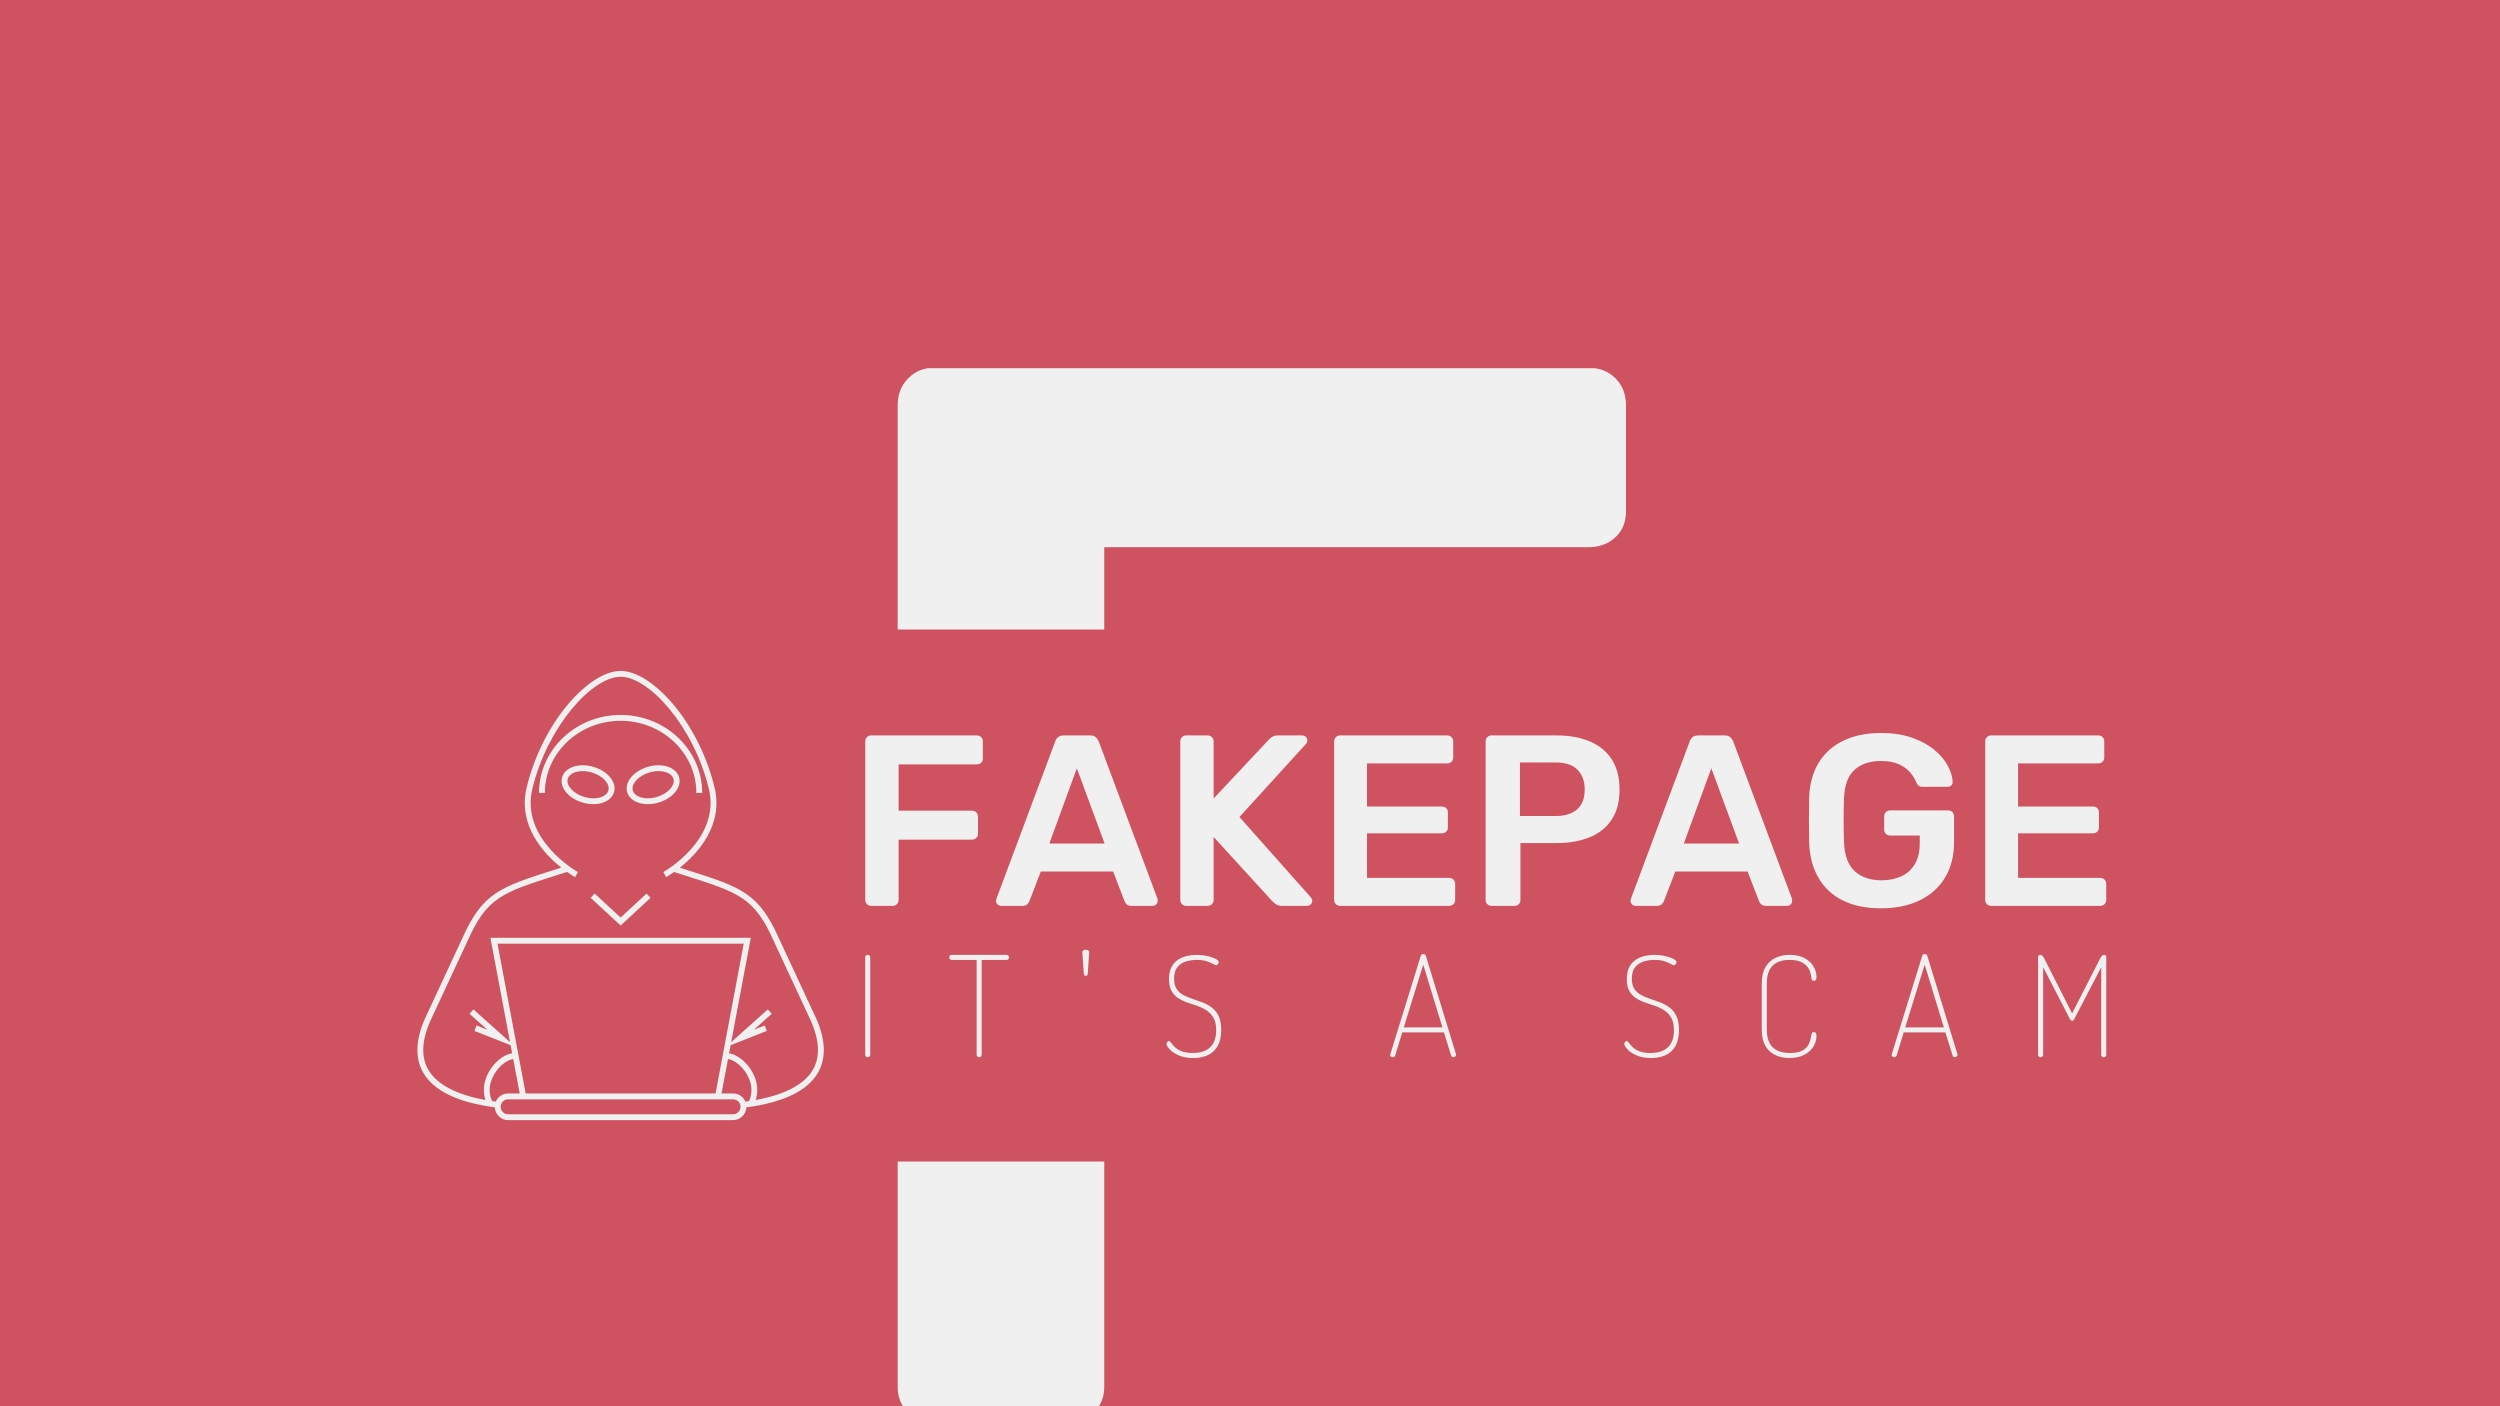 <svg xmlns="http://www.w3.org/2000/svg" version="1.1" xmlns:xlink="http://www.w3.org/1999/xlink" xmlns:svgjs="http://svgjs.dev/svgjs" width="1920" height="1080" viewBox="0 0 1920 1080"><rect width="1920" height="1080" fill="#cf5260"></rect><g transform="matrix(0.75,0,0,0.75,249.091,282.754)"><svg viewBox="0 0 396 247" data-background-color="#cf5260" preserveAspectRatio="xMidYMid meet" height="1080" width="1920" xmlns="http://www.w3.org/2000/svg" xmlns:xlink="http://www.w3.org/1999/xlink"><defs></defs><g id="tight-bounds" transform="matrix(1,0,0,1,0.24,-0.1)"><svg viewBox="0 0 395.52 247.2" height="247.2" width="395.52"><g><svg></svg></g><g><svg viewBox="0 0 395.52 247.2" height="247.2" width="395.52"><g><path d="M120.951 247.2c-2.354 0-4.355-0.824-6.003-2.472-1.648-1.648-2.472-3.649-2.472-6.003l0-52.832 48.381 0v52.832c0 2.354-0.824 4.355-2.472 6.003-1.648 1.648-3.767 2.472-6.357 2.472zM112.476 8.829c0-2.59 0.824-4.709 2.472-6.357 1.648-1.648 3.649-2.472 6.003-2.472h153.264c2.59 0 4.709 0.824 6.357 2.472 1.648 1.648 2.472 3.767 2.472 6.357v24.72c0 2.59-0.824 4.638-2.472 6.144-1.648 1.554-3.767 2.331-6.357 2.331h-113.358l0 19.283-48.381 0z" fill="#f0f0f0" data-fill-palette-color="tertiary"></path></g><g transform="matrix(1,0,0,1,0,70.999)"><svg viewBox="0 0 395.52 105.201" height="105.201" width="395.52"><g><svg viewBox="0 0 395.52 105.201" height="105.201" width="395.52"><g><svg viewBox="0 0 538.233 143.16" height="105.201" width="395.52"><g transform="matrix(1,0,0,1,142.713,19.786)"><svg viewBox="0 0 395.52 103.589" height="103.589" width="395.52"><g><svg viewBox="0 0 395.52 103.589" height="103.589" width="395.52"><g><svg viewBox="0 0 395.52 55.871" height="55.871" width="395.52"><g transform="matrix(1,0,0,1,0,0)"><svg width="395.52" viewBox="3.9 -35.5 254.83 36" height="55.871" data-palette-color="#f0f0f0"><path d="M9.5 0L5.1 0Q4.6 0 4.25-0.35 3.9-0.7 3.9-1.2L3.9-1.2 3.9-33.75Q3.9-34.3 4.25-34.65 4.6-35 5.1-35L5.1-35 26.8-35Q27.35-35 27.7-34.65 28.05-34.3 28.05-33.75L28.05-33.75 28.05-30.25Q28.05-29.7 27.7-29.38 27.35-29.05 26.8-29.05L26.8-29.05 10.75-29.05 10.75-19.55 25.8-19.55Q26.35-19.55 26.7-19.2 27.05-18.85 27.05-18.3L27.05-18.3 27.05-14.8Q27.05-14.3 26.7-13.95 26.35-13.6 25.8-13.6L25.8-13.6 10.75-13.6 10.75-1.2Q10.75-0.7 10.4-0.35 10.05 0 9.5 0L9.5 0ZM36.15 0L31.8 0Q31.4 0 31.07-0.3 30.75-0.6 30.75-1.05L30.75-1.05Q30.75-1.25 30.85-1.5L30.85-1.5 42.9-33.75Q43.05-34.25 43.47-34.63 43.9-35 44.65-35L44.65-35 50.1-35Q50.85-35 51.25-34.63 51.65-34.25 51.85-33.75L51.85-33.75 63.9-1.5Q63.95-1.25 63.95-1.05L63.95-1.05Q63.95-0.6 63.65-0.3 63.35 0 62.95 0L62.95 0 58.6 0Q57.9 0 57.57-0.33 57.25-0.65 57.15-0.95L57.15-0.95 54.8-7.05 39.95-7.05 37.6-0.95Q37.5-0.65 37.17-0.33 36.85 0 36.15 0L36.15 0ZM47.35-28.25L41.7-12.8 53.05-12.8 47.35-28.25ZM74.19 0L69.79 0Q69.29 0 68.94-0.35 68.59-0.7 68.59-1.2L68.59-1.2 68.59-33.75Q68.59-34.3 68.94-34.65 69.29-35 69.79-35L69.79-35 74.19-35Q74.74-35 75.09-34.65 75.44-34.3 75.44-33.75L75.44-33.75 75.44-22.05 86.74-34.1Q86.94-34.35 87.42-34.68 87.89-35 88.69-35L88.69-35 93.64-35Q94.04-35 94.37-34.7 94.69-34.4 94.69-33.95L94.69-33.95Q94.69-33.6 94.49-33.35L94.49-33.35 80.74-18.25 95.44-1.7Q95.69-1.4 95.69-1.05L95.69-1.05Q95.69-0.6 95.37-0.3 95.04 0 94.64 0L94.64 0 89.49 0Q88.64 0 88.17-0.38 87.69-0.75 87.54-0.9L87.54-0.9 75.44-14.15 75.44-1.2Q75.44-0.7 75.09-0.35 74.74 0 74.19 0L74.19 0ZM123.79 0L101.39 0Q100.89 0 100.54-0.35 100.19-0.7 100.19-1.2L100.19-1.2 100.19-33.75Q100.19-34.3 100.54-34.65 100.89-35 101.39-35L101.39-35 123.39-35Q123.94-35 124.29-34.65 124.64-34.3 124.64-33.75L124.64-33.75 124.64-30.45Q124.64-29.95 124.29-29.6 123.94-29.25 123.39-29.25L123.39-29.25 106.94-29.25 106.94-20.4 122.29-20.4Q122.84-20.4 123.19-20.08 123.54-19.75 123.54-19.2L123.54-19.2 123.54-16.1Q123.54-15.55 123.19-15.23 122.84-14.9 122.29-14.9L122.29-14.9 106.94-14.9 106.94-5.75 123.79-5.75Q124.34-5.75 124.69-5.4 125.04-5.05 125.04-4.5L125.04-4.5 125.04-1.2Q125.04-0.7 124.69-0.35 124.34 0 123.79 0L123.79 0ZM137.24 0L132.49 0Q131.99 0 131.64-0.35 131.29-0.7 131.29-1.2L131.29-1.2 131.29-33.75Q131.29-34.3 131.64-34.65 131.99-35 132.49-35L132.49-35 145.89-35Q149.79-35 152.69-33.77 155.59-32.55 157.19-30.08 158.79-27.6 158.79-23.9L158.79-23.9Q158.79-20.15 157.19-17.73 155.59-15.3 152.69-14.1 149.79-12.9 145.89-12.9L145.89-12.9 138.44-12.9 138.44-1.2Q138.44-0.7 138.11-0.35 137.79 0 137.24 0L137.24 0ZM138.34-29.45L138.34-18.45 145.64-18.45Q148.54-18.45 150.09-19.83 151.64-21.2 151.64-23.9L151.64-23.9Q151.64-26.4 150.19-27.93 148.74-29.45 145.64-29.45L145.64-29.45 138.34-29.45ZM166.44 0L162.09 0Q161.69 0 161.36-0.3 161.04-0.6 161.04-1.05L161.04-1.05Q161.04-1.25 161.14-1.5L161.14-1.5 173.19-33.75Q173.34-34.25 173.76-34.63 174.19-35 174.94-35L174.94-35 180.39-35Q181.14-35 181.54-34.63 181.94-34.25 182.14-33.75L182.14-33.75 194.19-1.5Q194.24-1.25 194.24-1.05L194.24-1.05Q194.24-0.6 193.94-0.3 193.64 0 193.24 0L193.24 0 188.89 0Q188.19 0 187.86-0.33 187.54-0.65 187.44-0.95L187.44-0.95 185.09-7.05 170.24-7.05 167.89-0.95Q167.79-0.65 167.46-0.33 167.14 0 166.44 0L166.44 0ZM177.64-28.25L171.99-12.8 183.34-12.8 177.64-28.25ZM212.48 0.5L212.48 0.5Q207.88 0.5 204.66-1.1 201.43-2.7 199.66-5.73 197.88-8.75 197.73-12.95L197.73-12.95Q197.68-15.1 197.68-17.57 197.68-20.05 197.73-22.25L197.73-22.25Q197.88-26.4 199.66-29.35 201.43-32.3 204.71-33.9 207.98-35.5 212.48-35.5L212.48-35.5Q216.13-35.5 218.88-34.52 221.63-33.55 223.46-32.02 225.28-30.5 226.21-28.75 227.13-27 227.19-25.5L227.19-25.5Q227.23-25.05 226.94-24.75 226.63-24.45 226.13-24.45L226.13-24.45 220.98-24.45Q220.48-24.45 220.23-24.65 219.98-24.85 219.78-25.25L219.78-25.25Q219.38-26.3 218.53-27.33 217.69-28.35 216.23-29.05 214.78-29.75 212.48-29.75L212.48-29.75Q209.08-29.75 207.06-27.95 205.03-26.15 204.88-22L204.88-22Q204.73-17.65 204.88-13.2L204.88-13.2Q205.03-8.95 207.11-7.1 209.18-5.25 212.58-5.25L212.58-5.25Q214.83-5.25 216.61-6.05 218.38-6.85 219.41-8.55 220.44-10.25 220.44-12.9L220.44-12.9 220.44-14.45 214.33-14.45Q213.83-14.45 213.48-14.8 213.13-15.15 213.13-15.7L213.13-15.7 213.13-18.35Q213.13-18.9 213.48-19.25 213.83-19.6 214.33-19.6L214.33-19.6 226.28-19.6Q226.83-19.6 227.16-19.25 227.48-18.9 227.48-18.35L227.48-18.35 227.48-13.1Q227.48-8.9 225.66-5.85 223.83-2.8 220.46-1.15 217.08 0.5 212.48 0.5ZM257.48 0L235.08 0Q234.58 0 234.23-0.35 233.88-0.7 233.88-1.2L233.88-1.2 233.88-33.75Q233.88-34.3 234.23-34.65 234.58-35 235.08-35L235.08-35 257.08-35Q257.63-35 257.98-34.65 258.33-34.3 258.33-33.75L258.33-33.75 258.33-30.45Q258.33-29.95 257.98-29.6 257.63-29.25 257.08-29.25L257.08-29.25 240.63-29.25 240.63-20.4 255.98-20.4Q256.53-20.4 256.88-20.08 257.23-19.75 257.23-19.2L257.23-19.2 257.23-16.1Q257.23-15.55 256.88-15.23 256.53-14.9 255.98-14.9L255.98-14.9 240.63-14.9 240.63-5.75 257.48-5.75Q258.03-5.75 258.38-5.4 258.73-5.05 258.73-4.5L258.73-4.5 258.73-1.2Q258.73-0.7 258.38-0.35 258.03 0 257.48 0L257.48 0Z" opacity="1" transform="matrix(1,0,0,1,0,0)" fill="#f0f0f0" class="undefined-text-0" data-fill-palette-color="primary" id="text-0"></path></svg></g></svg></g><g transform="matrix(1,0,0,1,0,69.061)"><svg viewBox="0 0 395.52 34.528" height="34.528" width="395.52"><g transform="matrix(1,0,0,1,0,0)"><svg width="395.52" viewBox="4.15 -38.4 443.31 38.7" height="34.528" data-palette-color="#f0f0f0"><path d="M5.05 0L5.05 0Q4.7 0 4.42-0.23 4.15-0.45 4.15-0.9L4.15-0.9 4.15-35.7Q4.15-36.15 4.42-36.35 4.7-36.55 5.05-36.55L5.05-36.55Q5.4-36.55 5.68-36.35 5.95-36.15 5.95-35.7L5.95-35.7 5.95-0.9Q5.95-0.45 5.68-0.23 5.4 0 5.05 0ZM44.86 0L44.86 0Q44.51 0 44.23-0.23 43.96-0.45 43.96-0.9L43.96-0.9 43.96-34.75 35.06-34.75Q34.66-34.75 34.41-35.02 34.16-35.3 34.16-35.65L34.16-35.65Q34.16-36 34.41-36.27 34.66-36.55 35.06-36.55L35.06-36.55 54.61-36.55Q55.06-36.55 55.28-36.3 55.51-36.05 55.51-35.7L55.51-35.7Q55.51-35.35 55.31-35.05 55.11-34.75 54.61-34.75L54.61-34.75 45.76-34.75 45.76-0.9Q45.76-0.45 45.48-0.23 45.21 0 44.86 0ZM82.91-29.05L82.91-29.05Q82.56-29.05 82.39-29.33 82.21-29.6 82.21-29.95L82.21-29.95 81.71-37.55Q81.71-37.95 82.14-38.18 82.56-38.4 82.91-38.4L82.91-38.4Q83.31-38.4 83.74-38.18 84.16-37.95 84.16-37.55L84.16-37.55 83.66-29.95Q83.66-29.6 83.49-29.33 83.31-29.05 82.91-29.05ZM121.42 0.3L121.42 0.3Q118.22 0.3 116.07-0.68 113.92-1.65 112.84-2.88 111.77-4.1 111.77-4.75L111.77-4.75Q111.77-5 111.92-5.25 112.07-5.5 112.27-5.65 112.47-5.8 112.62-5.8L112.62-5.8Q112.97-5.8 113.42-5.15 113.87-4.5 114.72-3.65 115.57-2.8 117.09-2.15 118.62-1.5 121.17-1.5L121.17-1.5Q123.92-1.5 125.77-2.43 127.62-3.35 128.57-5.15 129.52-6.95 129.52-9.6L129.52-9.6Q129.52-12.35 128.59-14 127.67-15.65 126.17-16.65 124.67-17.65 122.89-18.28 121.12-18.9 119.32-19.5 117.52-20.1 116.02-21.05 114.52-22 113.59-23.63 112.67-25.25 112.67-27.9L112.67-27.9Q112.67-30.6 113.62-32.3 114.57-34 116.07-34.93 117.57-35.85 119.27-36.2 120.97-36.55 122.52-36.55L122.52-36.55Q124.07-36.55 125.47-36.3 126.87-36.05 127.99-35.68 129.12-35.3 129.77-34.85 130.42-34.4 130.42-33.95L130.42-33.95Q130.42-33.75 130.29-33.5 130.17-33.25 129.97-33.05 129.77-32.85 129.52-32.85L129.52-32.85Q129.17-32.85 128.37-33.33 127.57-33.8 126.14-34.27 124.72-34.75 122.47-34.75L122.47-34.75Q120.62-34.75 118.77-34.2 116.92-33.65 115.69-32.2 114.47-30.75 114.47-28.05L114.47-28.05Q114.47-25.75 115.39-24.38 116.32-23 117.82-22.2 119.32-21.4 121.09-20.83 122.87-20.25 124.67-19.55 126.47-18.85 127.97-17.73 129.47-16.6 130.39-14.7 131.32-12.8 131.32-9.75L131.32-9.75Q131.32-6.2 130.04-3.98 128.77-1.75 126.54-0.73 124.32 0.3 121.42 0.3ZM192.58 0L192.58 0Q192.38 0 192.15-0.1 191.93-0.2 191.8-0.38 191.68-0.55 191.68-0.8L191.68-0.8Q191.68-1 191.73-1.1L191.73-1.1 202.58-36.15Q202.68-36.55 202.93-36.7 203.18-36.85 203.48-36.85L203.48-36.85Q203.78-36.85 204.05-36.68 204.33-36.5 204.43-36.15L204.43-36.15 215.18-1.1Q215.23-1 215.23-0.85L215.23-0.85Q215.23-0.65 215.08-0.45 214.93-0.25 214.7-0.13 214.48 0 214.23 0L214.23 0Q213.98 0 213.75-0.15 213.53-0.3 213.43-0.65L213.43-0.65 210.88-8.85 195.98-8.85 193.48-0.65Q193.38-0.3 193.13-0.15 192.88 0 192.58 0ZM203.48-33.05L196.53-10.65 210.33-10.65 203.48-33.05ZM284.94 0.3L284.94 0.3Q281.74 0.3 279.59-0.68 277.44-1.65 276.36-2.88 275.29-4.1 275.29-4.75L275.29-4.75Q275.29-5 275.44-5.25 275.59-5.5 275.79-5.65 275.99-5.8 276.14-5.8L276.14-5.8Q276.49-5.8 276.94-5.15 277.39-4.5 278.24-3.65 279.09-2.8 280.61-2.15 282.14-1.5 284.69-1.5L284.69-1.5Q287.44-1.5 289.29-2.43 291.14-3.35 292.09-5.15 293.04-6.95 293.04-9.6L293.04-9.6Q293.04-12.35 292.11-14 291.19-15.65 289.69-16.65 288.19-17.65 286.41-18.28 284.64-18.9 282.84-19.5 281.04-20.1 279.54-21.05 278.04-22 277.11-23.63 276.19-25.25 276.19-27.9L276.19-27.9Q276.19-30.6 277.14-32.3 278.09-34 279.59-34.93 281.09-35.85 282.79-36.2 284.49-36.55 286.04-36.55L286.04-36.55Q287.59-36.55 288.99-36.3 290.39-36.05 291.51-35.68 292.64-35.3 293.29-34.85 293.94-34.4 293.94-33.95L293.94-33.95Q293.94-33.75 293.81-33.5 293.69-33.25 293.49-33.05 293.29-32.85 293.04-32.85L293.04-32.85Q292.69-32.85 291.89-33.33 291.09-33.8 289.66-34.27 288.24-34.75 285.99-34.75L285.99-34.75Q284.14-34.75 282.29-34.2 280.44-33.65 279.21-32.2 277.99-30.75 277.99-28.05L277.99-28.05Q277.99-25.75 278.91-24.38 279.84-23 281.34-22.2 282.84-21.4 284.61-20.83 286.39-20.25 288.19-19.55 289.99-18.85 291.49-17.73 292.99-16.6 293.91-14.7 294.84-12.8 294.84-9.75L294.84-9.75Q294.84-6.2 293.56-3.98 292.29-1.75 290.06-0.73 287.84 0.3 284.94 0.3ZM334.2 0.3L334.2 0.3Q331.55 0.3 329.3-0.73 327.05-1.75 325.72-4 324.4-6.25 324.4-10L324.4-10 324.4-26.25Q324.4-30 325.77-32.25 327.15-34.5 329.4-35.52 331.65-36.55 334.35-36.55L334.35-36.55Q337.55-36.55 339.67-35.4 341.8-34.25 342.87-32.45 343.95-30.65 343.95-28.7L343.95-28.7Q343.95-27.85 343.72-27.58 343.5-27.3 343.05-27.3L343.05-27.3Q342.4-27.3 342.27-27.63 342.15-27.95 342.15-28.2L342.15-28.2Q342.1-29.1 341.77-30.23 341.45-31.35 340.62-32.38 339.8-33.4 338.27-34.08 336.75-34.75 334.3-34.75L334.3-34.75Q330.35-34.75 328.27-32.68 326.2-30.6 326.2-26.25L326.2-26.25 326.2-10Q326.2-5.6 328.3-3.55 330.4-1.5 334.5-1.5L334.5-1.5Q337-1.5 338.45-2.15 339.9-2.8 340.65-3.8 341.4-4.8 341.7-5.95 342-7.1 342.15-8.05L342.15-8.05Q342.2-8.4 342.35-8.68 342.5-8.95 343.05-8.95L343.05-8.95Q343.5-8.95 343.72-8.65 343.95-8.35 343.95-7.5L343.95-7.5Q343.95-5.6 342.85-3.8 341.75-2 339.57-0.85 337.4 0.3 334.2 0.3ZM371.7 0L371.7 0Q371.5 0 371.28-0.1 371.05-0.2 370.93-0.38 370.8-0.55 370.8-0.8L370.8-0.8Q370.8-1 370.85-1.1L370.85-1.1 381.7-36.15Q381.8-36.55 382.05-36.7 382.3-36.85 382.6-36.85L382.6-36.85Q382.9-36.85 383.18-36.68 383.45-36.5 383.55-36.15L383.55-36.15 394.3-1.1Q394.35-1 394.35-0.85L394.35-0.85Q394.35-0.65 394.2-0.45 394.05-0.25 393.83-0.13 393.6 0 393.35 0L393.35 0Q393.1 0 392.88-0.15 392.65-0.3 392.55-0.65L392.55-0.65 390-8.85 375.1-8.85 372.6-0.65Q372.5-0.3 372.25-0.15 372 0 371.7 0ZM382.6-33.05L375.65-10.65 389.45-10.65 382.6-33.05ZM424.01 0L424.01 0Q423.66 0 423.38-0.23 423.11-0.45 423.11-0.9L423.11-0.9 423.11-35.7Q423.11-36.2 423.38-36.38 423.66-36.55 424.01-36.55L424.01-36.55Q424.36-36.55 424.66-36.2 424.96-35.85 425.21-35.43 425.46-35 425.56-34.75L425.56-34.75 435.26-15.65 445.01-34.75Q445.16-35 445.38-35.43 445.61-35.85 445.93-36.2 446.26-36.55 446.56-36.55L446.56-36.55Q446.96-36.55 447.21-36.38 447.46-36.2 447.46-35.7L447.46-35.7 447.46-0.9Q447.46-0.45 447.18-0.23 446.91 0 446.56 0L446.56 0Q446.21 0 445.93-0.23 445.66-0.45 445.66-0.9L445.66-0.9 445.66-32.15 436.21-13.95Q435.96-13.45 435.73-13.23 435.51-13 435.26-13L435.26-13Q435.06-13 434.81-13.23 434.56-13.45 434.31-13.95L434.31-13.95 424.91-32.15 424.91-0.9Q424.91-0.45 424.63-0.23 424.36 0 424.01 0Z" opacity="1" transform="matrix(1,0,0,1,0,0)" fill="#f0f0f0" class="undefined-text-1" data-fill-palette-color="secondary" id="text-1"></path></svg></g></svg></g></svg></g></svg></g><g><svg viewBox="0 0 129.523 143.16" height="143.16" width="129.523"><g><svg xmlns="http://www.w3.org/2000/svg" xmlns:xlink="http://www.w3.org/1999/xlink" version="1.1" x="0" y="0" viewBox="9.287 5 81.427 90" enable-background="new 0 0 100 100" xml:space="preserve" height="143.16" width="129.523" class="icon-icon-0" data-fill-palette-color="accent" id="icon-0"><g fill="#f0f0f0" data-fill-palette-color="accent"><path fill="none" d="M72.534 90.829H27.466c-0.827 0-1.499 0.673-1.499 1.499 0 0.401 0.156 0.776 0.439 1.059 0.283 0.283 0.661 0.439 1.06 0.439h45.068c0.826 0 1.498-0.672 1.498-1.499C74.033 91.502 73.361 90.829 72.534 90.829z"></path><path fill="none" d="M71.514 82.768l-1.296 6.889h2.317c1.103 0 2.052 0.673 2.459 1.63 0.245-0.032 0.494-0.062 0.734-0.098 1.239-2.675-0.177-5.097-0.866-6.034C73.791 83.697 72.427 82.871 71.514 82.768z"></path><path fill="none" d="M29.783 89.657l-1.297-6.891c-0.915 0.094-2.291 0.919-3.372 2.388-0.687 0.937-2.104 3.358-0.867 6.032 0.247 0.037 0.505 0.068 0.759 0.101 0.407-0.957 1.356-1.63 2.46-1.63H29.783z"></path><path fill="none" d="M47.555 28.979c0.178-0.613-0.042-1.32-0.619-1.989-0.637-0.738-1.61-1.326-2.74-1.653-0.6-0.174-1.2-0.262-1.785-0.262-1.55 0-2.728 0.608-3 1.549-0.386 1.336 1.153 3.004 3.361 3.643 0.598 0.173 1.199 0.26 1.784 0.26C46.106 30.527 47.284 29.919 47.555 28.979z"></path><polygon fill="none" points="69.025,89.657 74.669,59.651 50.001,59.651 25.332,59.651 30.976,89.657  "></polygon><path fill="none" d="M80.765 59.312l0.531-0.247L80.76 59.3c-3.926-8.898-6.925-9.848-18.086-13.382l-1.962-0.623c-0.931 0.661-1.56 1.015-1.588 1.03l-0.565-1.028c0.117-0.064 11.616-6.536 9.108-16.746C64.572 15.947 55.629 6.173 50.001 6.173c-5.629 0-14.572 9.774-17.668 22.378-2.511 10.225 8.992 16.682 9.108 16.746l-0.565 1.028c-0.028-0.015-0.67-0.377-1.614-1.049l-1.863 0.593C26.19 49.421 23.178 50.376 19.242 59.3l-0.537-0.236 0.531 0.247-7.438 15.985c-1.665 3.87-1.775 7.104-0.328 9.612 1.69 2.929 5.619 4.999 11.437 6.056-0.676-2.101-0.239-4.46 1.262-6.503 1.179-1.605 2.759-2.672 4.1-2.844l-0.306-1.631-7.256-2.855 0.429-1.092 2.168 0.854-3.58-3.199 0.781-0.875 7.343 6.561-3.933-20.903h26.083 26.083l-3.932 20.903 7.343-6.561 0.781 0.875-3.58 3.199 2.166-0.854 0.43 1.092-7.254 2.855-0.308 1.635c1.337 0.181 2.906 1.244 4.078 2.839 1.502 2.044 1.938 4.405 1.26 6.508 5.832-1.055 9.77-3.129 11.462-6.062 1.447-2.508 1.337-5.741-0.329-9.611L80.765 59.312zM34.824 29.449h-1.173c0-8.616 7.334-15.625 16.349-15.625 9.015 0 16.349 7.009 16.349 15.625h-1.173c0-7.969-6.808-14.452-15.176-14.452C41.632 14.997 34.824 21.48 34.824 29.449zM38.283 26.299c0.422-1.456 2.042-2.397 4.127-2.397 0.696 0 1.406 0.105 2.111 0.308 1.346 0.39 2.52 1.104 3.304 2.015 0.844 0.98 1.149 2.074 0.857 3.079-0.421 1.456-2.04 2.396-4.127 2.396-0.695 0-1.405-0.102-2.11-0.306C39.53 30.55 37.702 28.313 38.283 26.299zM50.001 56.013l-5.998-5.547 0.796-0.861 5.202 4.811 5.201-4.811 0.796 0.861L50.001 56.013zM55.446 31.7c-2.087 0-3.707-0.94-4.127-2.396-0.291-1.006 0.014-2.099 0.858-3.079 0.784-0.91 1.957-1.625 3.304-2.015 0.704-0.203 1.415-0.308 2.111-0.308 2.086 0 3.705 0.941 4.126 2.397 0.291 1.005-0.013 2.099-0.857 3.079-0.784 0.91-1.957 1.625-3.303 2.015C56.852 31.597 56.142 31.7 55.446 31.7z"></path><path fill="none" d="M60.59 26.624c-0.272-0.941-1.449-1.549-2.999-1.549-0.586 0-1.187 0.088-1.785 0.262-1.131 0.326-2.105 0.914-2.742 1.653-0.577 0.67-0.797 1.377-0.62 1.989 0.271 0.94 1.449 1.548 3.001 1.548 0.585 0 1.185-0.087 1.784-0.26 1.13-0.327 2.103-0.915 2.74-1.654C60.548 27.943 60.767 27.237 60.59 26.624z"></path><path d="M50.001 14.997c8.368 0 15.176 6.483 15.176 14.452h1.173c0-8.616-7.334-15.625-16.349-15.625-9.015 0-16.349 7.009-16.349 15.625h1.173C34.824 21.48 41.632 14.997 50.001 14.997z" fill="#f0f0f0" data-fill-palette-color="accent"></path><path d="M48.682 29.304c0.291-1.006-0.013-2.099-0.857-3.079-0.784-0.91-1.957-1.625-3.304-2.015-0.705-0.203-1.415-0.308-2.111-0.308-2.085 0-3.705 0.941-4.127 2.397-0.581 2.014 1.247 4.251 4.162 5.095 0.705 0.204 1.415 0.306 2.11 0.306C46.642 31.7 48.261 30.76 48.682 29.304zM39.41 26.624c0.272-0.941 1.45-1.549 3-1.549 0.586 0 1.186 0.088 1.785 0.262 1.131 0.326 2.104 0.914 2.74 1.653 0.577 0.67 0.797 1.377 0.619 1.989-0.272 0.94-1.45 1.548-3 1.548-0.585 0-1.186-0.087-1.784-0.26C40.564 29.628 39.024 27.96 39.41 26.624z" fill="#f0f0f0" data-fill-palette-color="accent"></path><path d="M60.86 29.378c0.844-0.98 1.148-2.074 0.857-3.079-0.42-1.456-2.04-2.397-4.126-2.397-0.696 0-1.407 0.105-2.111 0.308-1.347 0.39-2.52 1.104-3.304 2.015-0.844 0.98-1.149 2.074-0.858 3.079 0.42 1.456 2.04 2.396 4.127 2.396 0.696 0 1.406-0.102 2.111-0.306C58.903 31.003 60.076 30.288 60.86 29.378zM57.231 30.267c-0.599 0.173-1.199 0.26-1.784 0.26-1.552 0-2.73-0.608-3.001-1.548-0.177-0.613 0.042-1.32 0.62-1.989 0.637-0.738 1.61-1.326 2.742-1.653 0.598-0.174 1.199-0.262 1.785-0.262 1.55 0 2.727 0.608 2.999 1.549 0.177 0.613-0.043 1.319-0.619 1.989C59.334 29.352 58.361 29.94 57.231 30.267z" fill="#f0f0f0" data-fill-palette-color="accent"></path><path d="M89.279 74.833l-0.539 0.233 0.531-0.247-7.439-15.991c-4.14-9.383-7.54-10.46-18.804-14.027l-1.167-0.371c3.484-2.771 8.838-8.451 6.944-16.158C65.535 14.952 56.18 5 50.001 5c-6.18 0-15.535 9.952-18.806 23.271-1.889 7.69 3.436 13.361 6.921 16.14l-1.071 0.34c-11.311 3.585-14.726 4.667-18.876 14.076l-7.44 15.991 0.531 0.247-0.539-0.233c-1.819 4.229-1.908 7.816-0.266 10.662 2.1 3.639 6.931 5.971 14.352 6.949 0.028 0.669 0.293 1.296 0.771 1.774C26.083 94.722 26.754 95 27.466 95h45.068c1.434 0 2.598-1.138 2.66-2.557 7.42-0.976 12.251-3.31 14.351-6.949C91.188 82.648 91.098 79.061 89.279 74.833zM25.007 91.287c-0.253-0.033-0.511-0.064-0.759-0.101-1.237-2.674 0.18-5.095 0.867-6.032 1.08-1.469 2.457-2.294 3.372-2.388l1.297 6.891h-2.317C26.362 89.657 25.413 90.33 25.007 91.287zM25.332 59.651h24.669 24.668l-5.644 30.006H30.976L25.332 59.651zM72.534 93.827H27.466c-0.4 0-0.777-0.157-1.06-0.439-0.283-0.283-0.439-0.658-0.439-1.059 0-0.827 0.672-1.499 1.499-1.499h45.068c0.826 0 1.498 0.673 1.498 1.499C74.033 93.155 73.361 93.827 72.534 93.827zM75.728 91.189c-0.24 0.036-0.489 0.065-0.734 0.098-0.407-0.957-1.356-1.63-2.459-1.63h-2.317l1.296-6.889c0.913 0.103 2.278 0.929 3.348 2.387C75.551 86.092 76.966 88.513 75.728 91.189zM88.53 84.907c-1.692 2.933-5.631 5.007-11.462 6.062 0.678-2.103 0.242-4.464-1.26-6.508-1.172-1.596-2.742-2.658-4.078-2.839l0.308-1.635 7.254-2.855-0.43-1.092-2.166 0.854 3.58-3.199-0.781-0.875-7.343 6.561 3.932-20.903H50.001 23.917l3.933 20.903-7.343-6.561-0.781 0.875 3.58 3.199-2.168-0.854-0.429 1.092 7.256 2.855 0.306 1.631c-1.342 0.172-2.921 1.239-4.1 2.844-1.501 2.043-1.938 4.402-1.262 6.503-5.818-1.057-9.748-3.127-11.437-6.056-1.448-2.508-1.337-5.742 0.328-9.612l7.438-15.985-0.531-0.247 0.537 0.236c3.936-8.924 6.948-9.879 18.157-13.431l1.863-0.593c0.944 0.672 1.586 1.034 1.614 1.049l0.565-1.028c-0.117-0.064-11.619-6.521-9.108-16.746C35.429 15.947 44.372 6.173 50.001 6.173c5.629 0 14.571 9.774 17.667 22.378 2.508 10.211-8.991 16.682-9.108 16.746l0.565 1.028c0.028-0.015 0.657-0.369 1.588-1.03l1.962 0.623c11.16 3.534 14.16 4.484 18.086 13.382l0.536-0.236-0.531 0.247 7.437 15.985C89.867 79.166 89.977 82.4 88.53 84.907z" fill="#f0f0f0" data-fill-palette-color="accent"></path><polygon points="50.001,54.415 44.799,49.605 44.003,50.466 50.001,56.013 55.998,50.466 55.202,49.605  " fill="#f0f0f0" data-fill-palette-color="accent"></polygon></g></svg></g></svg></g></svg></g></svg></g></svg></g></svg></g></svg><rect width="395.52" height="247.2" fill="none" stroke="none" visibility="hidden"></rect></g></svg></g></svg>

